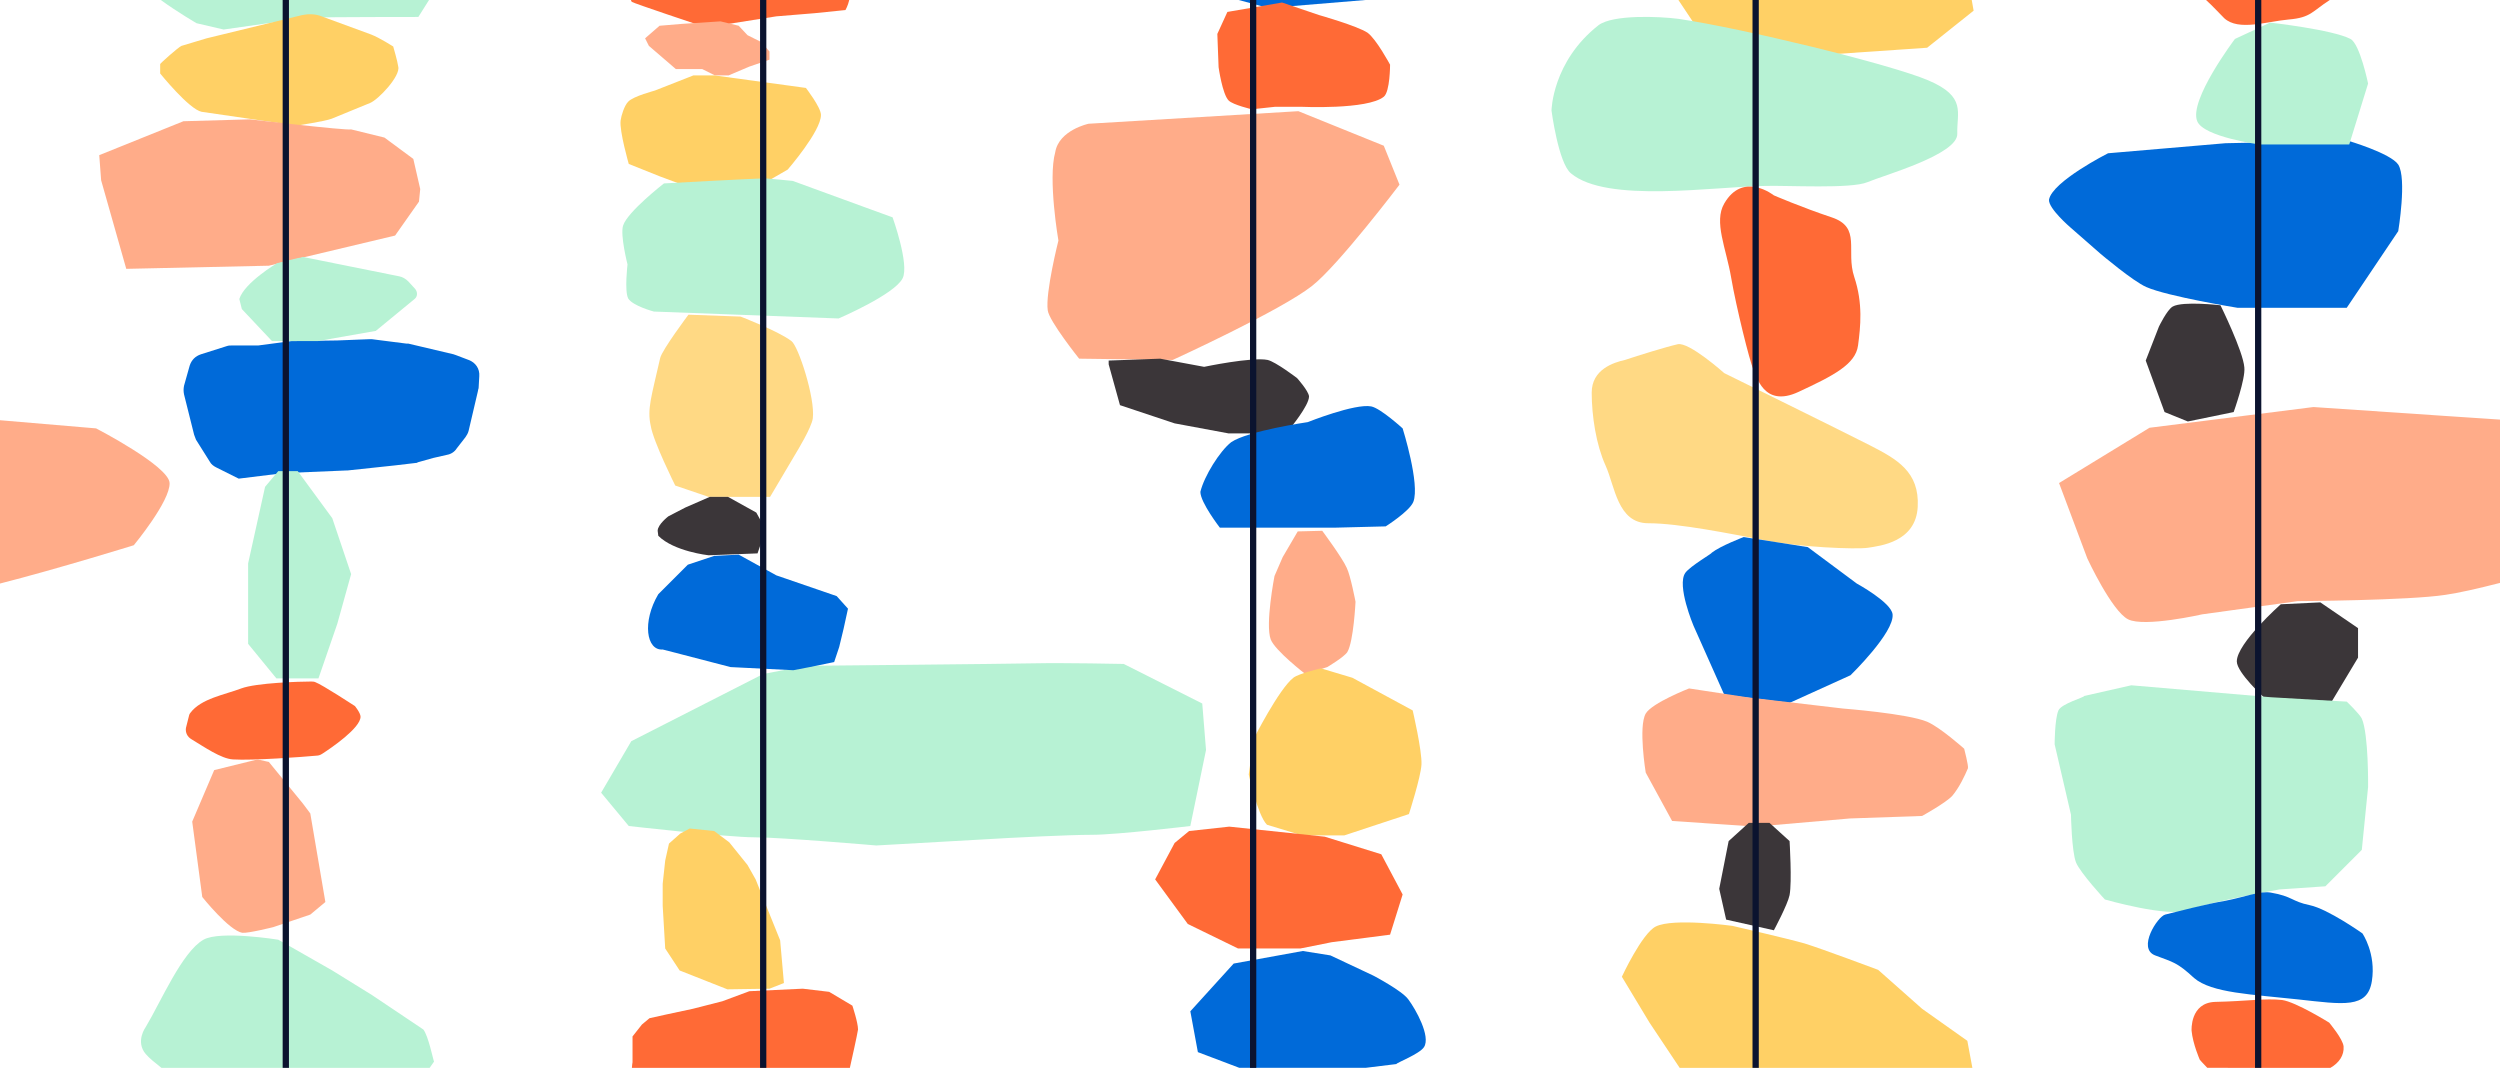 <svg xmlns="http://www.w3.org/2000/svg" viewBox="0 0 398 170"><g fill="none" fill-rule="evenodd"><path fill="#B7F2D4" fill-rule="nonzero" d="M31.3 3.7l4.3 1s13.2-1.9 13.7-1.9c3.4-.1 17.3-.1 17.3-.1L68.3 0H25.6c2.6 1.9 5.7 3.7 5.7 3.7zm36.1 160.2l-8.2-5.5-6.3-3.9-8.6-4.9s-9.3-1.5-11.9 0c-3.4 1.9-6.8 9.9-9.2 13.9 0 0-1.7 2.3 0 4.3.6.7 1.5 1.4 2.5 2.2h42.7l.7-1c-.1-.1-.9-4.1-1.7-5.1z"/><path fill="#FF6A36" fill-rule="nonzero" d="M100.6.3c.2.2 11 3.8 11 3.8h2.5l9.5-1.5 6.1-.5 4.9-.5s.4-.7.6-1.6h-34.7c-.1.1 0 .2.1.3zm35.1 159.8l-3.7-2.2-4.2-.5-8.5.4-4.3 1.6-4.7 1.2-4.2.9-2.7.6-1.2 1-1.5 1.9v4.1s-.1.6-.1.9h34.7c.4-1.8 1.1-4.9 1.3-6.1 0-1.1-.9-3.8-.9-3.8z"/><path fill="#006AD9" fill-rule="nonzero" d="M200.9 1h4.4l12.1-1h-20.2zM226.7 166.7c1.1-1.7-1.3-6-2.5-7.6-1-1.4-5.6-3.8-5.6-3.8l-6.8-3.2-4.4-.7-11 2-6.9 7.6 1.2 6.5 6.6 2.5h20.1l4.9-.6c0-.2 3.7-1.6 4.4-2.7z"/><path fill="#FFAC89" fill-rule="nonzero" d="M27 76.9c-.1-2.7-11.7-8.7-11.7-8.7L0 66.9v26c9.4-2.4 21.3-6.1 21.3-6.1s5.8-7 5.7-9.9zm362-10.7l-20.7-1.4-26.1 3.3-14.4 8.8 4.5 12s3.9 8.4 6.5 9.7c2.6 1.3 11.8-.8 11.8-.8l15.2-2.1s17.7-.1 23.5-1c2.1-.3 5.2-1 8.7-1.9v-26l-9-.6z"/><path fill="#FF6A36" fill-rule="nonzero" d="M354.1 2.9c2.3 2.1 6.8.5 10.3.2 3.5-.3 3.7-1.3 6.5-3.1h-19.7c1 .9 2.1 2.1 2.9 2.9zm19 163.7c-.1-1.2-2.3-3.8-2.3-3.8s-5.3-3.3-7.5-3.6c-2.6-.3-5.7.2-10.6.3-4.1.1-3.8 4.6-3.8 4.6.2 2.1 1.3 4.6 1.3 4.6s.5.6 1.2 1.3H371c1.4-.8 2.2-2 2.1-3.4z"/><path fill="#FFD065" fill-rule="nonzero" d="M269.6 3.6l21.1 5.1 16.1-1.1 7.4-5.9-.3-1.7h-46.7zM306 160.6l-7-6.2s-8.8-3.3-11.7-4.2c-2.8-.8-11.5-2.8-11.5-2.8s-9.4-1.3-12.2.1c-2.2 1.1-5.4 8-5.4 8l4.4 7.3 4.8 7.2H314l-.8-4.3-7.2-5.1z"/><path fill="#B7F2D4" fill-rule="nonzero" d="M95.7 126.2l4.4 5.3s15.8 1.8 20 1.8c4.3 0 19.4 1.3 19.4 1.3l21.2-1.2s9.3-.5 13.2-.5c3.9 0 15.6-1.4 15.6-1.4l2.5-12.1-.6-7.4-12.5-6.3s-9.5-.2-14.2-.1c-4.7.1-36.4.4-36.4.4l-6.8 1.3-21 10.7-4.8 8.2z"/><path fill="#006AD9" fill-rule="nonzero" d="M38 76.2l7.3-.9h.2l9.6-.4h.2l7.5-.8 3.4-.4c.1 0 .2 0 .3-.1l2.5-.7 2.2-.5c.6-.1 1.2-.5 1.5-1l1.4-1.8c.2-.3.4-.6.5-1l1.5-6.4c0-.2.1-.3.1-.5l.1-1.8c.1-1.2-.6-2.2-1.7-2.6l-2.1-.8c-.1 0-.2-.1-.3-.1L65 54.7h-.3l-5.5-.7h-.4l-5.1.2-7 .1h-.3l-5.3.7h-4.2c-.3 0-.5 0-.8.1L32 56.4c-.9.3-1.5.9-1.8 1.8l-.9 3.2c-.1.5-.1.9 0 1.4l1.6 6.4c.1.3.2.5.3.8l2.2 3.5c.2.4.6.7 1 .9l3.6 1.8z"/><path fill="#FFD065" fill-rule="nonzero" d="M28.9 7.3c.6-.2 3.4-1 4-1.2l15.2-3.7c1-.2 2.1-.2 3.1.2l7.9 2.9c1.3.5 3.5 1.9 3.5 1.9s.7 2.4.8 3.2c.4 1.5-3.2 5.3-4.5 5.8l-6.1 2.5c-1 .4-5.6 1.1-5.6 1.1l-15.1-2.2c-2-.4-6.6-6.1-6.6-6.1v-1.5c0-.1 2.9-2.7 3.4-2.9z"/><path fill="#FFAC89" fill-rule="nonzero" d="M29.2 19.3l10.6-.3s15.3 1.8 16.1 1.6l5.3 1.3 4.6 3.4 1.1 4.8-.2 2-3.8 5.4L48.2 41l-5.4 1.3-22.7.5-4-14.1-.3-4 13.4-5.4z"/><path fill="#B7F2D4" fill-rule="nonzero" d="M38.1 47.6c.8-2.6 6-5.7 6-5.7s3.9-1 3.9-.9c.1-.1.1-.1.2-.1L63.6 44c.5.1 1 .4 1.4.8l1.1 1.2c.4.5.4 1.2-.1 1.6l-6.2 5.1h-.1l-9.1 1.6h-7.3l-4.8-5.1-.4-1.6zM44.3 75h3.1l5.5 7.5 3 8.9-2.2 7.9-3 8.7H44l-4.5-5.5V89.7l2.7-12.2z"/><path fill="#FF6A36" fill-rule="nonzero" d="M29.6 115.9c-.1.7.2 1.4.9 1.8 2 1.2 4.7 3.1 6.6 3.2 3.1.2 11.2-.4 13.3-.6.3 0 .6-.1.9-.3 1.4-.9 6.1-4.1 6.1-5.9 0-.6-.9-1.7-.9-1.7s-5.2-3.4-6.3-3.8c-.2-.1-.5-.1-.7-.1-1.7 0-8.7.2-11.1 1.1-2.6 1-6.4 1.6-8.1 3.9-.2.2-.2.5-.3.8l-.4 1.6z"/><path fill="#FFAC89" fill-rule="nonzero" d="M30.6 130.8l1.6 12s4.3 5.4 6.4 5.7c.9.1 4.9-.9 4.9-.9l5.9-2 2.4-2-2.4-14.1-1.2-1.6-5.4-6.6-1.8-.4-6.9 1.7-3.5 8.2z"/><path stroke="#0B132F" d="M45.5 0v170"/><path fill="#FFAC89" fill-rule="nonzero" d="M102.7 6.1l.6 1.2 4.3 3.7h4.2l2 1h2.2l3.3-1.4 3.2-1.1V8.2l-1.3-1.5-2.2-1.1-1.4-1.5-2.9-.7-6.1.4-3.6.3z"/><path fill="#FFD065" fill-rule="nonzero" d="M100 16.2c-.6.6-1.1 2.2-1.2 3-.2 1.7 1.3 6.9 1.3 6.9l5 2 3.5 1.3 14.2-.9 2.6-1.5s5.3-6.1 5.3-8.7c0-1.2-2.4-4.3-2.4-4.3l-14.6-2h-3.3l-6.1 2.4c.1 0-3.5.9-4.3 1.8z"/><path fill="#B7F2D4" fill-rule="nonzero" d="M99.2 35.9c-.5 1.5.7 6.2.7 6.2s-.5 4.2.1 5.4c.7 1.2 4.1 2.1 4.1 2.1l29.4 1.1s8.9-3.8 10.2-6.4c1.1-2.2-1.6-9.7-1.6-9.7l-4.4-1.6-11.5-4.2s-4-.4-4.3-.4c-1.8 0-16.2.8-16.2.8s-5.8 4.5-6.5 6.7z"/><path fill="#FFD984" fill-rule="nonzero" d="M105.1 57c.3-1.3 4.5-6.9 4.5-6.9l8.3.3s6 2.3 8.1 3.9c1.1.8 3.8 9.1 3.4 12.3-.2 1.5-2.6 5.4-2.6 5.4l-4.2 7.1h-9.8l-5.3-1.8s-3.5-7-3.9-9.5c-.6-2.7.1-4.6 1.5-10.8z"/><path fill="#3B3639" fill-rule="nonzero" d="M104.8 85.3c2.5 2.5 8 3.1 8 3.1l7.8-.3 1.3-3.8-1.5-2.7-4.5-2.5H113l-3.9 1.7-2.7 1.4s-1.7 1.3-1.7 2.3l.1.8z"/><path fill="#006AD9" fill-rule="nonzero" d="M105.5 103.4l3.1.8 7.7 2 10 .5 2.6-.5 3.9-.8.8-2.4.7-2.9.7-3.2-1.8-2-9.6-3.3-6-3.3-3.9.2-4.2 1.4-4.7 4.7c-2.6 4.4-1.9 9 .7 8.8z"/><path fill="#FFD065" fill-rule="nonzero" d="M109.8 131.9l-1.5.8-1.8 1.6-.6 2.7-.4 3.7v3.5l.4 6.8 2.3 3.5 7.6 3 6.7-.1 2.3-.9-.6-6.8-2.3-5.7-1.6-4-1.3-2.3-2.9-3.6-2.4-1.8z"/><path stroke="#0B132F" d="M121.5 0v170"/><path fill="#FFAC89" fill-rule="nonzero" d="M168 24.2c-1.2 4.3.5 14.1.5 14.1s-2.1 8.3-1.7 11.1c.2 1.7 5 7.7 5 7.7l14.9.2s17.3-7.9 22.2-11.8c4.2-3.3 13.9-16.1 13.9-16.1l-2.5-6.2-13.6-5.5-33.4 2s-4.7 1-5.3 4.5z"/><path fill="#FF6A36" fill-rule="nonzero" d="M207.1 17s10.6.5 13.2-1.6c1-.8 1-5.1 1-5.1s-2.2-4.1-3.6-5.1C216 4.1 210 2.4 210 2.4l-5.9-2-8.7 1.5-1.6 3.5.2 5.3s.6 4.3 1.6 5.3c.7.7 3.7 1.4 3.7 1.4l3.7-.4h4.1z"/><path fill="#3B3639" fill-rule="nonzero" d="M176.5 57.4l8.2-.3 7 1.3s7.6-1.6 10.1-1.1c1.3.3 4.7 2.9 4.7 2.9s1.8 2 1.9 2.9c0 1.5-3.1 5.2-3.1 5.2l-2.4.7h-7.3l-8.6-1.6-8.7-2.9-1.8-6.5v-.6z"/><path fill="#006AD9" fill-rule="nonzero" d="M191.1 78.3c0 1.7 3.1 5.7 3.1 5.7h18.5l7.9-.2s3.8-2.4 4.4-3.9c1.1-2.8-1.7-11.7-1.7-11.7s-3.5-3.2-5-3.5c-2.6-.5-10.1 2.5-10.1 2.5s-9.6 1.4-12.2 3.2c-1.8 1.4-4.3 5.4-4.9 7.9z"/><path fill="#FFAC89" fill-rule="nonzero" d="M202.9 91.7s-1.5 7.7-.6 10.1c.7 1.8 5.5 5.5 5.5 5.5l3.5-1.1s2.7-1.6 3.2-2.4c1-1.7 1.3-8 1.3-8s-.8-4.2-1.4-5.4c-.7-1.6-3.9-5.9-3.9-5.9l-3.9.1-2.4 4.1-1.3 3z"/><path fill="#FFD065" fill-rule="nonzero" d="M199.6 117.6s4-7.9 6.3-9.7c.9-.7 4.4-1.5 4.4-1.5l5 1.5 9.6 5.2s1.5 6.4 1.4 8.6c-.1 2-2 7.9-2 7.9L214 133h-6.7l-5.6-1.7c-1.5-1.5-2.9-8-2.9-8l.8-5.7z"/><path fill="#FF6A36" fill-rule="nonzero" d="M183.9 140l3.1-5.8 2.3-1.9 6.4-.7 15.2 1.6 9 2.8 3.4 6.4-2 6.4-9.3 1.2-5 1h-9.9l-8-3.9z"/><path stroke="#0B132F" d="M199.5 0v170"/><path fill="#006AD9" fill-rule="nonzero" d="M335.6 24.4l18.7-1.6 19.5-.4s6.8 2 8 3.8c1.4 2.2 0 10.6 0 10.6L373.6 49h-17.4s-11.1-1.8-14.5-3.3c-2.1-.9-7.3-5.3-7.3-5.3l-4.8-4.2s-3.5-3-3.4-4.4c.5-2.9 9.4-7.4 9.4-7.4z"/><path fill="#3B3639" fill-rule="nonzero" d="M343.7 52l-2.1 5.4 3 8.2 3.7 1.5 7.3-1.5s1.9-5.3 1.7-7.1c-.2-2.6-3.8-9.9-3.8-9.9s-6-.7-7.6.2c-.9.5-2.2 3.2-2.2 3.2zm19.4 44.2s-7 6.2-7 9.1c0 1.8 4.4 5.8 4.4 5.8l10.7.6 4.2-7V100l-6-4.1-6.3.3z"/><path fill="#B7F2D4" fill-rule="nonzero" d="M355.8 6.2s-7.4 9.8-6 13.1c1 2.5 9.9 3.7 9.9 3.7H374l3-9.7s-1.3-6.3-2.8-7.1c-2.9-1.5-12.8-2.6-12.8-2.6l-5.6 2.6zm-28.1 106.9c-.6 1.4-.6 5.4-.6 5.4l2.6 11.2s.1 5.8.8 7.6c.7 1.7 4.6 5.9 4.6 5.9s10.1 2.9 13.2 1.7c3.8-1.4 14.6-3.3 14.6-3.3l7.3-.5 5.8-5.8 1-10s.1-8.4-1-10.9c-.4-.8-2.4-2.7-2.4-2.7l-12.1-.7-22.2-1.9s-4 .9-7.5 1.7c.1.2-3.6 1.2-4.1 2.3z"/><path fill="#006AD9" fill-rule="nonzero" d="M344.7 145.6c-1.2.3-4.5 5.4-1.6 6.5 2.9 1.1 3.5 1.1 6.2 3.6 2.8 2.4 9.2 2.6 16.5 3.4 7.3.8 11.1 1.5 11.8-2.9.7-4.4-1.5-7.6-1.5-7.6s-5.5-3.9-8.4-4.5c-2.9-.6-2.7-1.4-6.2-2-1.7-.3-4.1.7-7.2 1.3-3 .5-8 1.8-9.6 2.2z"/><path stroke="#0B132F" d="M359.5 0v170"/><path fill="#B7F2D4" fill-rule="nonzero" d="M250.1 27.6c5.7 4.8 22.7 2.1 30.9 2 3.6-.1 13.7.5 16.3-.6 2.6-1.1 14.4-4.4 14.3-7.7-.1-3.4 1.5-5.9-4.6-8.5-6.1-2.6-29.6-8.3-39.8-9.8-3.1-.4-10.4-.7-12.7 1-7.4 5.8-7.5 13.6-7.5 13.6s1.1 8.4 3.1 10z"/><path fill="#FF6A36" fill-rule="nonzero" d="M274.5 32.4c-1.7 2.9.3 7.1 1.1 11.8.8 4.7 3 13.5 3.5 14.5s1.6 6.3 7.2 3.7c5.6-2.6 9.1-4.4 9.5-7.4.4-3 .8-6.7-.6-10.9s1.2-7.9-3.6-9.5c-4.8-1.6-9.2-3.5-9.2-3.5s-4.9-3.9-7.9 1.3z"/><path fill="#FFD984" fill-rule="nonzero" d="M253.4 62.5c0 3.7.7 8.3 2.2 11.6 1.5 3.3 1.9 9.2 6.8 9.2s13.2 1.7 18.5 2.7c5.3 1.1 14.6 1.5 16.5 1.2 1.9-.3 7.6-.9 7.9-6.5.3-5.6-3.3-7.6-7.6-9.8-4.3-2.2-23.2-11.5-23.2-11.5s-5.6-5-7.4-4.6c-1.8.4-6.3 1.8-8.4 2.5-1.8.4-5.3 1.5-5.3 5.2z"/><path fill="#006AD9" fill-rule="nonzero" d="M268.3 91.2c-1.4 2 1.3 8.4 1.3 8.4l4.9 11 10.4 1.3 9.7-4.4s7-6.8 6.7-9.7c-.2-1.9-5.7-4.9-5.7-4.9l-7.8-5.8-10.2-1.6s-3.7 1.4-5.1 2.5c.1.1-3.4 2.1-4.2 3.2z"/><path fill="#FFAC89" fill-rule="nonzero" d="M313.3 122.3c-.5 1.2-1.4 3.1-2.5 4.4-1 1.1-4.8 3.2-4.8 3.2l-11.5.4-15 1.3-13.3-.9-4.2-7.7s-1.2-7.3 0-9.4c1-1.7 6.9-4 6.9-4l9.2 1.4 15.3 1.8s10.3.8 13.4 2.1c2.1.9 5.9 4.3 5.9 4.3s.7 2.7.6 3.1z"/><path fill="#3B3639" fill-rule="nonzero" d="M282.4 148.1l-7.6-1.7-1.1-4.9 1.5-7.6 3.2-2.9h3.3l3.2 2.9s.4 6.5 0 8.6c-.3 1.5-2.5 5.6-2.5 5.6z"/><path stroke="#0B132F" d="M279.5 0v170"/></g></svg>